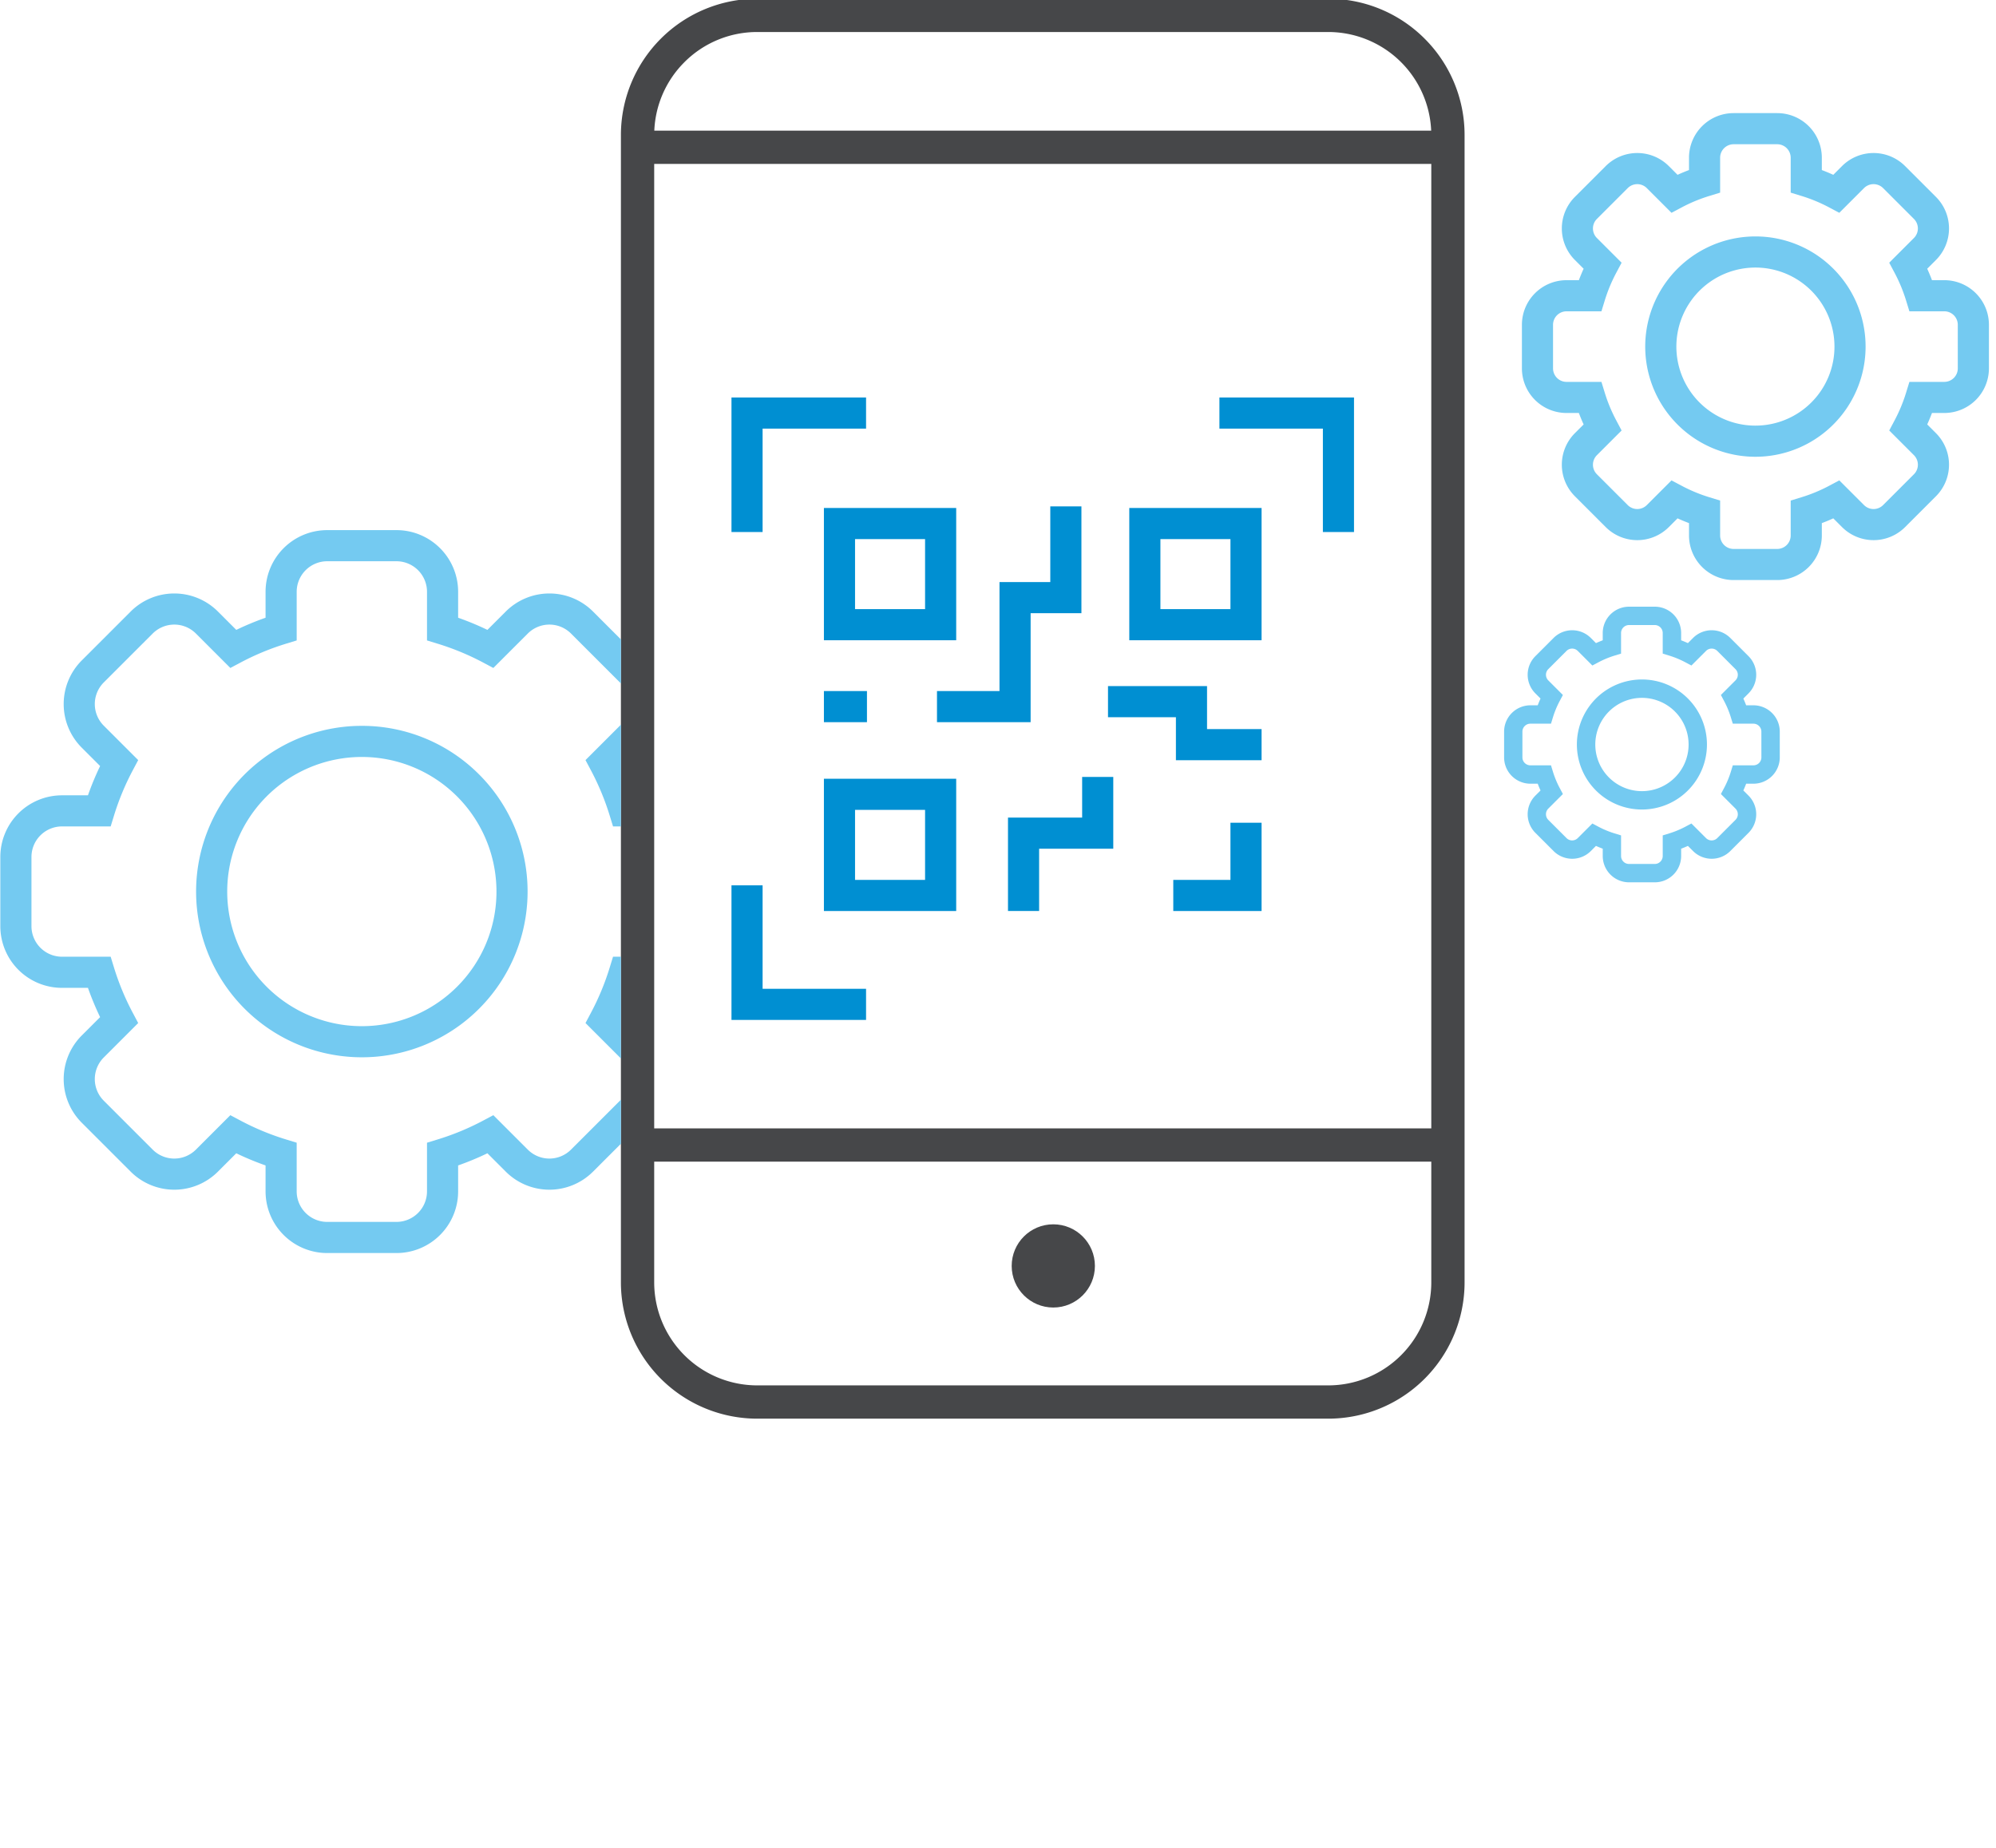 <svg xmlns="http://www.w3.org/2000/svg" xmlns:xlink="http://www.w3.org/1999/xlink" width="513" height="475" viewBox="0 0 513 475">
  <defs>
    <clipPath id="clip-custom_1">
      <rect width="513" height="475"/>
    </clipPath>
  </defs>
  <g id="custom_1" data-name="custom – 1" clip-path="url(#clip-custom_1)">
    <g id="Group_45" data-name="Group 45" transform="translate(-272 -542)">
      <g id="Group_14" data-name="Group 14" transform="translate(-2400)">
        <g id="Group_11" data-name="Group 11">
          <g id="Group_10" data-name="Group 10">
            <path id="Path_28" data-name="Path 28" d="M3038.153,551.939a34.959,34.959,0,0,0-24.781-10.265H2866.63a35.047,35.047,0,0,0-35.047,35.046V871.629a35.045,35.045,0,0,0,35.047,35.045h146.742a35.043,35.043,0,0,0,35.045-35.045V576.72A34.952,34.952,0,0,0,3038.153,551.939Zm-190.256,6.05a26.4,26.4,0,0,1,18.733-7.759h146.742a26.483,26.483,0,0,1,26.461,25.353H2840.167A26.384,26.384,0,0,1,2847.9,557.989Zm191.965,313.64a26.491,26.491,0,0,1-26.49,26.49H2866.63a26.491,26.491,0,0,1-26.492-26.49V840.607h199.724Zm0-39.578H2840.138V584.139h199.724Z" fill="#464749"/>
            <circle id="Ellipse_1478" data-name="Ellipse 1478" cx="10.695" cy="10.695" r="10.695" transform="translate(2932.017 856.716)" fill="#464749"/>
          </g>
        </g>
        <g id="Group_13" data-name="Group 13">
          <g id="Group_12" data-name="Group 12">
            <path id="Path_29" data-name="Path 29" d="M2868,769.584h-8v34.591h34.591v-8H2868Z" fill="#008fd2"/>
            <path id="Path_30" data-name="Path 30" d="M2868,652.174h26.591v-8H2860v34.591h8Z" fill="#008fd2"/>
            <path id="Path_31" data-name="Path 31" d="M2985.408,644.174v8H3012v26.591h8V644.174Z" fill="#008fd2"/>
            <path id="Path_32" data-name="Path 32" d="M2883.757,706.579h34v-34h-34Zm8-26h18v18h-18Z" fill="#008fd2"/>
            <path id="Path_33" data-name="Path 33" d="M2962.243,706.579h34v-34h-34Zm8-26h18v18h-18Z" fill="#008fd2"/>
            <path id="Path_34" data-name="Path 34" d="M2883.757,776.182h34v-34h-34Zm8-26h18v18h-18Z" fill="#008fd2"/>
            <path id="Path_35" data-name="Path 35" d="M2950.126,741.711v10.455h-19.057v24.015h8V760.166h19.057V741.711Z" fill="#008fd2"/>
            <path id="Path_36" data-name="Path 36" d="M2982.228,718.365h-25.455v8h17.455v11.057h22.016v-8h-14.016Z" fill="#008fd2"/>
            <path id="Path_37" data-name="Path 37" d="M2912.819,727.638h24.065V699.623h13.057V672.167h-8v19.456h-13.057v28.015h-16.065Z" fill="#008fd2"/>
            <path id="Path_38" data-name="Path 38" d="M2988.243,768.182H2973.55v8h22.693V753.488h-8Z" fill="#008fd2"/>
            <rect id="Rectangle_5" data-name="Rectangle 5" width="11.065" height="8" transform="translate(2883.757 719.638)" fill="#008fd2"/>
          </g>
        </g>
      </g>
      <g id="Group_15" data-name="Group 15" transform="translate(-2400)">
        <path id="Path_39" data-name="Path 39" d="M2818.757,704.85a7.855,7.855,0,0,0-11.109,0l-8.852,8.85-2.612-1.387a66.189,66.189,0,0,0-11.611-4.822l-2.827-.867v-12.5a7.854,7.854,0,0,0-7.855-7.856h-17.783a7.856,7.856,0,0,0-7.856,7.856v12.5l-2.826.867a66.147,66.147,0,0,0-11.612,4.822L2731.2,713.7l-8.849-8.85a7.856,7.856,0,0,0-11.11,0l-12.575,12.574a7.855,7.855,0,0,0,0,11.11l8.849,8.85L2706.131,740a66.306,66.306,0,0,0-4.822,11.613l-.867,2.826h-12.5a7.854,7.854,0,0,0-7.856,7.855v17.783a7.856,7.856,0,0,0,7.856,7.856h12.5l.867,2.826a66.262,66.262,0,0,0,4.822,11.612l1.386,2.612-8.85,8.851a7.853,7.853,0,0,0,0,11.109l12.574,12.575a7.855,7.855,0,0,0,11.109,0l8.85-8.85,2.613,1.387a66.227,66.227,0,0,0,11.612,4.822l2.826.867v12.5a7.856,7.856,0,0,0,7.856,7.856h17.783a7.855,7.855,0,0,0,7.855-7.856v-12.5l2.827-.867a66.234,66.234,0,0,0,11.612-4.822l2.613-1.387,8.85,8.85a7.855,7.855,0,0,0,11.109,0l12.575-12.575c.089-.089.167-.185.251-.277V814.108c-.084-.093-.162-.188-.251-.278l-8.85-8.851,1.386-2.612a66.188,66.188,0,0,0,4.822-11.612l.867-2.826h2.026V754.435h-2.026l-.867-2.826A66.188,66.188,0,0,0,2823.868,740l-1.388-2.612,8.852-8.851c.089-.09.167-.186.251-.278V717.7c-.084-.092-.162-.188-.251-.278ZM2795.121,801.3A42.6,42.6,0,1,1,2765,728.582v0a42.6,42.6,0,0,1,30.121,72.722Z" fill="none"/>
        <path id="Path_40" data-name="Path 40" d="M2765,736.582a34.6,34.6,0,1,0,24.466,10.134A34.482,34.482,0,0,0,2765,736.582Z" fill="none"/>
        <path id="Path_41" data-name="Path 41" d="M2795.121,741.059A42.486,42.486,0,0,0,2765,728.582h0a42.6,42.6,0,1,0,30.122,12.477Zm-5.656,54.588a34.6,34.6,0,1,1,10.134-24.465A34.48,34.48,0,0,1,2789.465,795.647Z" fill="#74caf1"/>
        <path id="Path_42" data-name="Path 42" d="M2828.69,790.755a66.188,66.188,0,0,1-4.822,11.612l-1.386,2.612,8.85,8.851c.089.09.167.185.251.278V787.929h-2.026Z" fill="#74caf1"/>
        <path id="Path_43" data-name="Path 43" d="M2822.48,737.385l1.388,2.612a66.188,66.188,0,0,1,4.822,11.612l.867,2.826h2.026V728.256c-.084.092-.162.188-.251.278Z" fill="#74caf1"/>
        <path id="Path_44" data-name="Path 44" d="M2831.332,824.939l-12.575,12.575a7.855,7.855,0,0,1-11.109,0l-8.85-8.85-2.613,1.387a66.234,66.234,0,0,1-11.612,4.822l-2.827.867v12.5a7.855,7.855,0,0,1-7.855,7.856h-17.783a7.856,7.856,0,0,1-7.856-7.856v-12.5l-2.826-.867a66.227,66.227,0,0,1-11.612-4.822l-2.613-1.387-8.85,8.85a7.855,7.855,0,0,1-11.109,0l-12.574-12.575a7.853,7.853,0,0,1,0-11.109l8.85-8.851-1.386-2.612a66.262,66.262,0,0,1-4.822-11.612l-.867-2.826h-12.5a7.856,7.856,0,0,1-7.856-7.856V762.29a7.854,7.854,0,0,1,7.856-7.855h12.5l.867-2.826A66.306,66.306,0,0,1,2706.131,740l1.386-2.612-8.849-8.85a7.855,7.855,0,0,1,0-11.11l12.575-12.574a7.856,7.856,0,0,1,11.11,0l8.849,8.85,2.613-1.387a66.147,66.147,0,0,1,11.612-4.822l2.826-.867v-12.5a7.856,7.856,0,0,1,7.856-7.856h17.783a7.854,7.854,0,0,1,7.855,7.856v12.5l2.827.867a66.189,66.189,0,0,1,11.611,4.822l2.612,1.387,8.852-8.85a7.855,7.855,0,0,1,11.109,0l12.575,12.574c.089.09.167.186.251.278v-11.34l-7.169-7.169a15.856,15.856,0,0,0-22.423,0l-4.719,4.718a74.135,74.135,0,0,0-7.526-3.124v-6.666a15.856,15.856,0,0,0-15.855-15.856h-17.783a15.856,15.856,0,0,0-15.856,15.856v6.665a74.348,74.348,0,0,0-7.525,3.125l-4.718-4.718a15.857,15.857,0,0,0-22.424,0l-12.575,12.575a15.856,15.856,0,0,0,0,22.422l4.719,4.719a74.321,74.321,0,0,0-3.124,7.526h-6.666a15.856,15.856,0,0,0-15.856,15.855v17.783a15.856,15.856,0,0,0,15.856,15.856h6.666a74.2,74.2,0,0,0,3.124,7.525l-4.719,4.719a15.858,15.858,0,0,0,0,22.423l12.575,12.575a15.857,15.857,0,0,0,22.424,0l4.718-4.718a74.356,74.356,0,0,0,7.525,3.124v6.665a15.857,15.857,0,0,0,15.856,15.856h17.783a15.856,15.856,0,0,0,15.855-15.856v-6.665a74.155,74.155,0,0,0,7.526-3.125l4.719,4.719a15.856,15.856,0,0,0,22.423,0l7.169-7.169v-11.34C2831.5,824.754,2831.421,824.85,2831.332,824.939Z" fill="#74caf1"/>
      </g>
      <g id="Group_16" data-name="Group 16" transform="translate(-2400)">
        <path id="Path_45" data-name="Path 45" d="M3123.166,602.776v0a28.319,28.319,0,1,0,20.023,8.294A28.25,28.25,0,0,0,3123.165,602.776Zm14.366,42.683a20.316,20.316,0,1,1,5.951-14.365A20.239,20.239,0,0,1,3137.532,645.459Z" fill="#74caf1"/>
        <path id="Path_46" data-name="Path 46" d="M3179.822,617.382a11.448,11.448,0,0,0-8.109-3.36h-3.168q-.565-1.5-1.224-2.943l2.243-2.243a11.47,11.47,0,0,0,0-16.22l-7.922-7.921a11.466,11.466,0,0,0-16.219,0l-2.243,2.242q-1.446-.659-2.944-1.223v-3.168a11.468,11.468,0,0,0-11.469-11.469h-11.2a11.468,11.468,0,0,0-11.469,11.469v3.167q-1.5.566-2.944,1.224l-2.243-2.242a11.468,11.468,0,0,0-16.22,0l-7.921,7.921a11.47,11.47,0,0,0,0,16.219l2.244,2.243q-.658,1.448-1.223,2.944h-3.168a11.47,11.47,0,0,0-11.469,11.469v11.2a11.47,11.47,0,0,0,11.469,11.47h3.168q.564,1.5,1.223,2.944l-2.243,2.242a11.468,11.468,0,0,0,0,16.219l7.922,7.922a11.468,11.468,0,0,0,16.219,0l2.243-2.243q1.446.658,2.944,1.224v3.167a11.469,11.469,0,0,0,11.469,11.469h11.2a11.469,11.469,0,0,0,11.469-11.469v-3.168q1.5-.564,2.944-1.223l2.243,2.242a11.468,11.468,0,0,0,16.219,0l7.922-7.922a11.47,11.47,0,0,0,0-16.22l-2.242-2.242q.657-1.447,1.223-2.944h3.168a11.47,11.47,0,0,0,11.468-11.47v-11.2A11.448,11.448,0,0,0,3179.822,617.382Zm-4.641,19.312a3.469,3.469,0,0,1-3.468,3.47h-8.971l-.867,2.826a40.3,40.3,0,0,1-2.93,7.056l-1.386,2.612,6.348,6.349a3.468,3.468,0,0,1,0,4.906l-7.922,7.922a3.469,3.469,0,0,1-4.906,0l-6.349-6.35-2.613,1.387a40.167,40.167,0,0,1-7.056,2.93l-2.826.868v8.97a3.469,3.469,0,0,1-3.469,3.469h-11.2a3.469,3.469,0,0,1-3.469-3.469v-8.97l-2.826-.867a40.286,40.286,0,0,1-7.056-2.931l-2.612-1.387-6.35,6.35a3.468,3.468,0,0,1-4.905,0l-7.922-7.922a3.469,3.469,0,0,1,0-4.906l6.35-6.349-1.387-2.613a40.242,40.242,0,0,1-2.931-7.056l-.868-2.825h-8.969a3.469,3.469,0,0,1-3.469-3.47v-11.2a3.469,3.469,0,0,1,3.469-3.469h8.969l.868-2.825a40.243,40.243,0,0,1,2.931-7.056l1.387-2.613-6.351-6.349a3.47,3.47,0,0,1,0-4.906l7.922-7.922a3.467,3.467,0,0,1,4.905,0l6.35,6.349,2.612-1.387a40.208,40.208,0,0,1,7.056-2.93l2.826-.868v-8.97a3.469,3.469,0,0,1,3.469-3.469h11.2a3.469,3.469,0,0,1,3.469,3.469v8.97l2.826.868a40.167,40.167,0,0,1,7.056,2.93l2.612,1.387,6.35-6.35a3.468,3.468,0,0,1,4.906,0l7.921,7.921a3.467,3.467,0,0,1,0,4.906l-6.348,6.348,1.386,2.613a40.355,40.355,0,0,1,2.93,7.057l.868,2.825h8.97a3.469,3.469,0,0,1,3.468,3.469Z" fill="#74caf1"/>
      </g>
      <g id="Group_17" data-name="Group 17" transform="translate(-2400)">
        <path id="Path_47" data-name="Path 47" d="M3094,716.664v0a16.714,16.714,0,1,0,11.819,4.9A16.678,16.678,0,0,0,3094,716.664Zm8.48,25.194a11.99,11.99,0,1,1,3.513-8.479A11.948,11.948,0,0,1,3102.48,741.858Z" fill="#74caf1"/>
        <path id="Path_48" data-name="Path 48" d="M3127.442,725.285a6.759,6.759,0,0,0-4.786-1.983h-1.87q-.334-.883-.722-1.737l1.324-1.324a6.77,6.77,0,0,0,0-9.574l-4.675-4.676a6.771,6.771,0,0,0-9.575,0l-1.323,1.324q-.853-.388-1.738-.722v-1.87a6.77,6.77,0,0,0-6.77-6.77h-6.612a6.77,6.77,0,0,0-6.77,6.77v1.869q-.884.335-1.738.723l-1.324-1.324a6.769,6.769,0,0,0-9.574,0l-4.676,4.676a6.77,6.77,0,0,0,0,9.573l1.325,1.325q-.389.853-.722,1.737h-1.87a6.771,6.771,0,0,0-6.77,6.77v6.613a6.771,6.771,0,0,0,6.77,6.77h1.87q.333.883.722,1.737l-1.324,1.324a6.77,6.77,0,0,0,0,9.574l4.676,4.676a6.769,6.769,0,0,0,9.574,0l1.324-1.324q.853.388,1.738.722v1.87a6.77,6.77,0,0,0,6.77,6.77h6.612a6.77,6.77,0,0,0,6.77-6.77v-1.87q.884-.333,1.738-.722l1.324,1.324a6.768,6.768,0,0,0,9.573,0l4.677-4.676a6.771,6.771,0,0,0,0-9.574l-1.324-1.324q.389-.854.722-1.737h1.87a6.771,6.771,0,0,0,6.769-6.77v-6.613A6.758,6.758,0,0,0,3127.442,725.285Zm-2.739,11.4a2.047,2.047,0,0,1-2.047,2.047h-5.3l-.511,1.669a23.813,23.813,0,0,1-1.73,4.165l-.818,1.541,3.747,3.748a2.049,2.049,0,0,1,0,2.9l-4.677,4.676a2.046,2.046,0,0,1-2.9,0l-3.748-3.748-1.542.818a23.681,23.681,0,0,1-4.165,1.73l-1.668.512v5.295a2.049,2.049,0,0,1-2.048,2.048h-6.612a2.049,2.049,0,0,1-2.048-2.048v-5.295l-1.668-.512a23.752,23.752,0,0,1-4.165-1.729l-1.542-.819-3.748,3.748a2.046,2.046,0,0,1-2.9,0l-4.676-4.676a2.048,2.048,0,0,1,0-2.9l3.748-3.748-.819-1.542a23.793,23.793,0,0,1-1.73-4.165l-.512-1.668h-5.294a2.047,2.047,0,0,1-2.048-2.047v-6.613a2.048,2.048,0,0,1,2.048-2.048h5.294l.512-1.667a23.793,23.793,0,0,1,1.73-4.165l.819-1.543-3.749-3.747a2.049,2.049,0,0,1,0-2.9l4.676-4.676a2.046,2.046,0,0,1,2.9,0l3.748,3.748,1.542-.819a23.752,23.752,0,0,1,4.165-1.729l1.668-.512v-5.295a2.049,2.049,0,0,1,2.048-2.048h6.612a2.049,2.049,0,0,1,2.048,2.048v5.295l1.668.512a23.752,23.752,0,0,1,4.165,1.729l1.542.819,3.748-3.748a2.047,2.047,0,0,1,2.9,0l4.675,4.676a2.048,2.048,0,0,1,0,2.9l-3.747,3.747.818,1.542a23.8,23.8,0,0,1,1.73,4.166l.512,1.667h5.295a2.048,2.048,0,0,1,2.047,2.048Z" fill="#74caf1"/>
      </g>
    </g>
  </g>
</svg>
